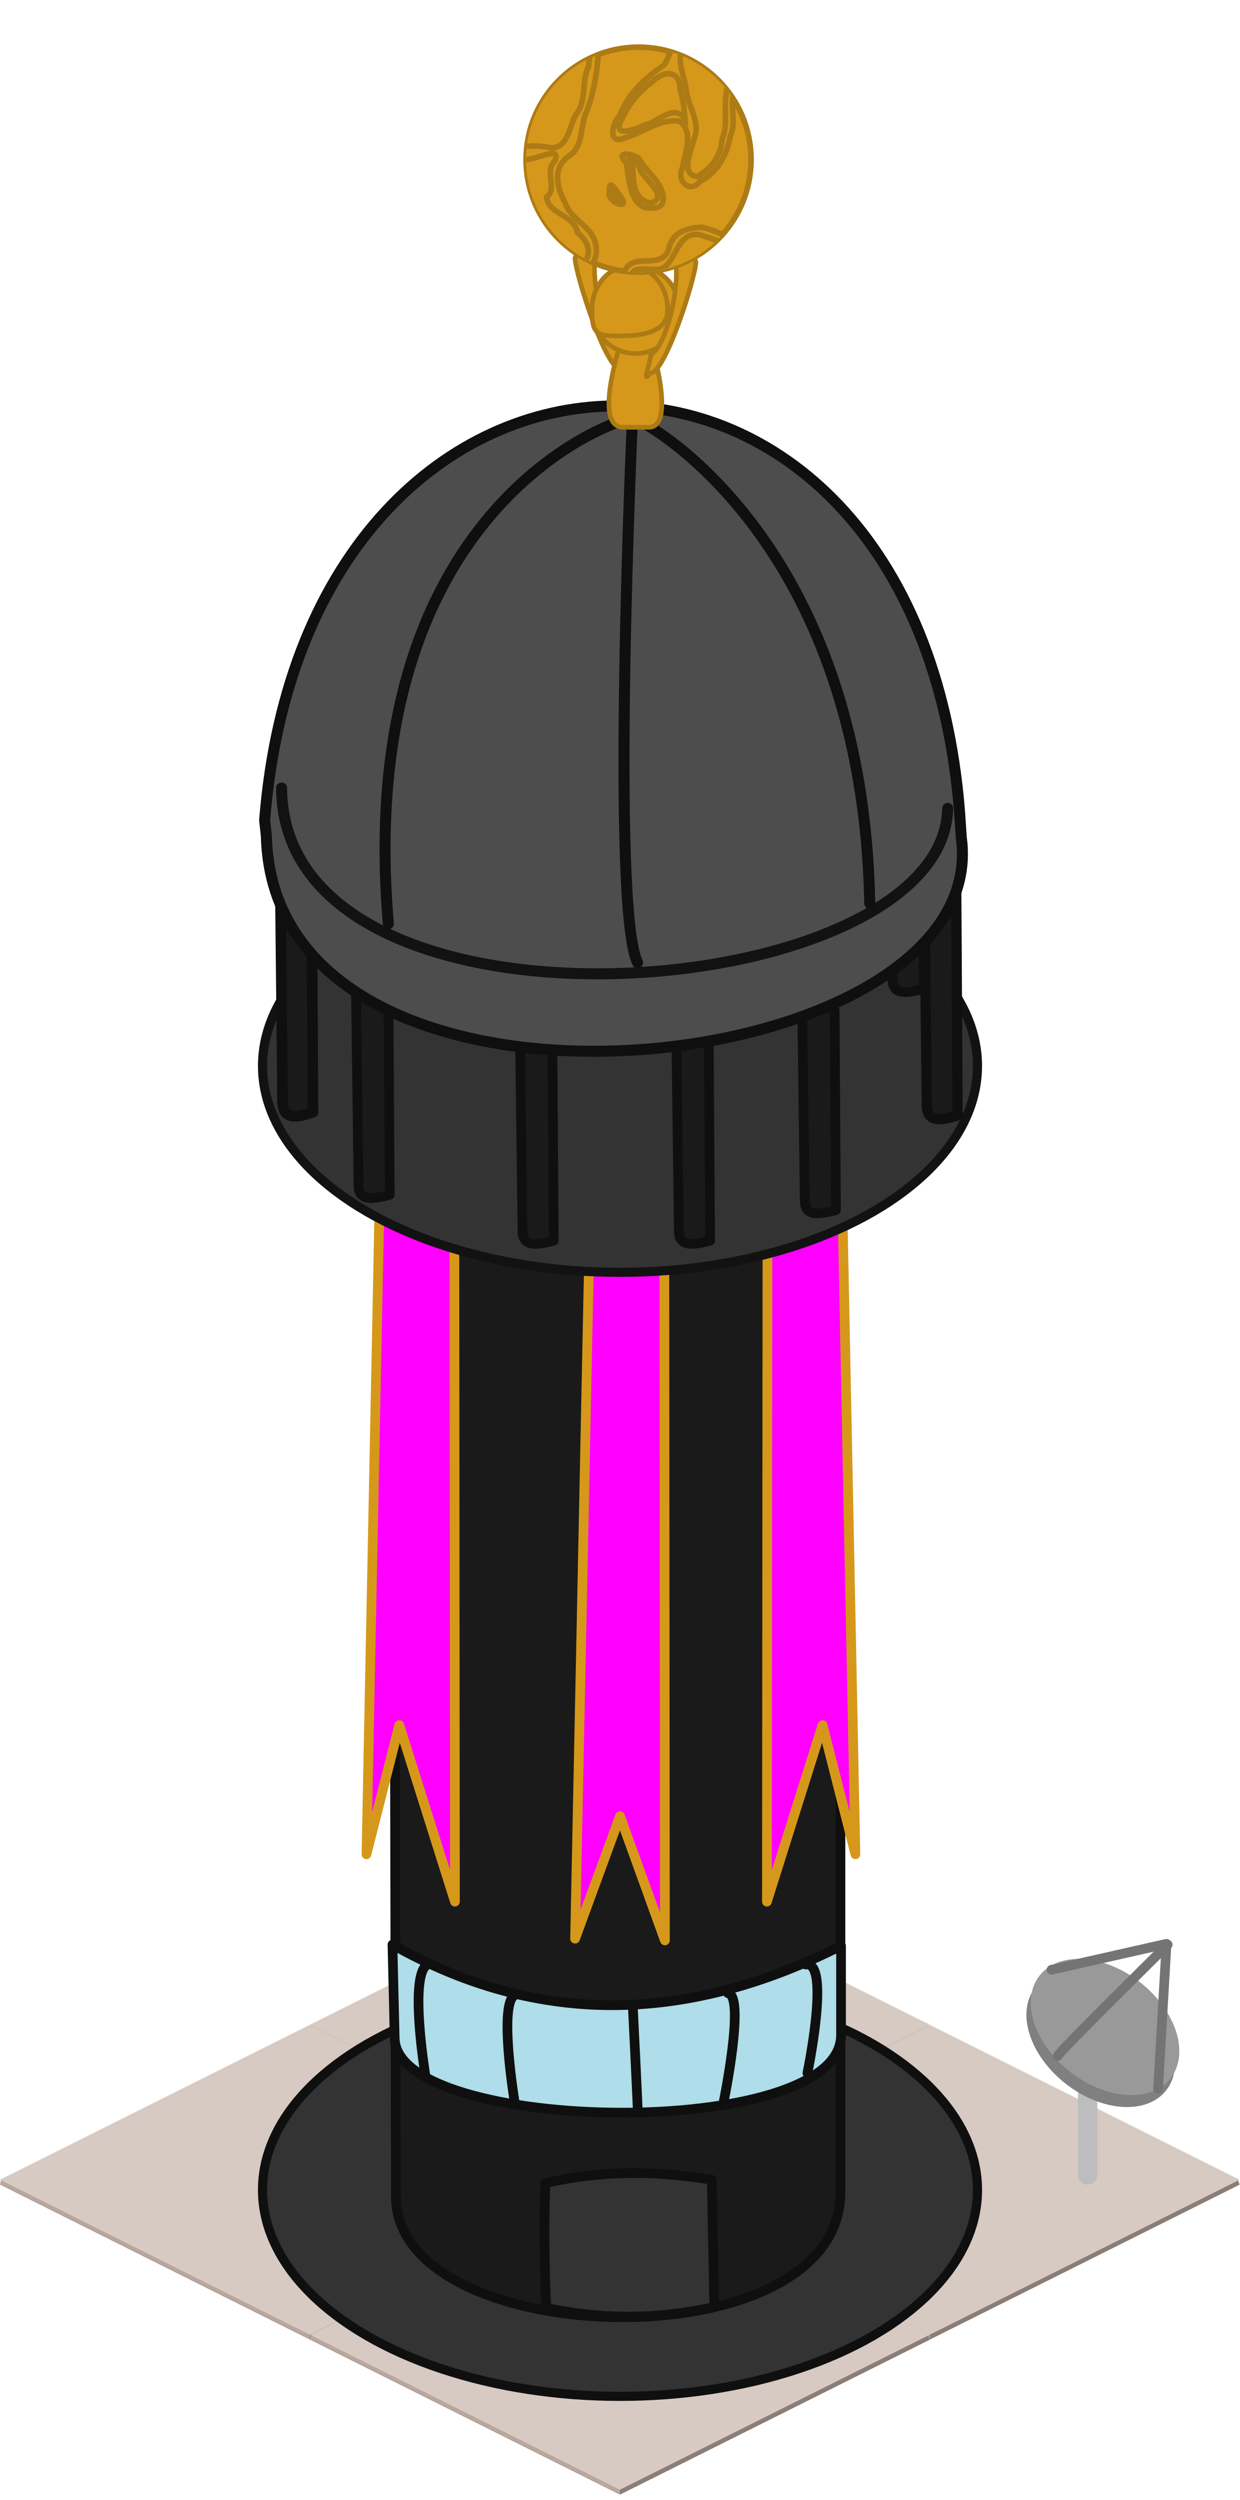 <?xml version="1.0" encoding="UTF-8" standalone="no"?>
<!-- Created with Inkscape (http://www.inkscape.org/) -->

<svg
   xmlns:dc="http://purl.org/dc/elements/1.1/"
   xmlns:cc="http://creativecommons.org/ns#"
   xmlns:rdf="http://www.w3.org/1999/02/22-rdf-syntax-ns#"
   xmlns:svg="http://www.w3.org/2000/svg"
   xmlns="http://www.w3.org/2000/svg"
   xmlns:xlink="http://www.w3.org/1999/xlink"
   xmlns:sodipodi="http://sodipodi.sourceforge.net/DTD/sodipodi-0.dtd"
   xmlns:inkscape="http://www.inkscape.org/namespaces/inkscape"
   width="128"
   height="258"
   viewBox="0 0 120 241.875"
   id="svg2"
   version="1.1"
   inkscape:version="0.92.2 (5c3e80d, 2017-08-06)"
   sodipodi:docname="consulate5.svg"
   inkscape:export-filename="F:\Development\Games\My Colony\Web\0.34.0\html5\images\consulate5.png"
   inkscape:export-xdpi="96"
   inkscape:export-ydpi="96">
  <defs
     id="defs4">
    <linearGradient
       id="linearGradient3755">
      <stop
         id="stop3757"
         offset="0"
         style="stop-color:#71bdf0;stop-opacity:1;" />
      <stop
         id="stop3759"
         offset="1"
         style="stop-color:#0099ff;stop-opacity:1;" />
    </linearGradient>
    <clipPath
       id="clipPath3871"
       clipPathUnits="userSpaceOnUse">
      <circle
         r="169.799"
         cy="445.274"
         cx="250.744"
         style="fill:url(#radialGradient3875);fill-opacity:1;stroke:none"
         id="path3873" />
    </clipPath>
    <radialGradient
       r="169.799"
       fy="372.224"
       fx="197.168"
       cy="372.224"
       cx="197.168"
       gradientTransform="matrix(0.327,1.435,-1.349,0.308,634.853,-18.774)"
       gradientUnits="userSpaceOnUse"
       id="radialGradient3875"
       xlink:href="#linearGradient3755"
       inkscape:collect="always" />
  </defs>
  <sodipodi:namedview
     id="base"
     pagecolor="#ffffff"
     bordercolor="#666666"
     borderopacity="1.0"
     inkscape:pageopacity="0.0"
     inkscape:pageshadow="2"
     inkscape:zoom="1.3726945"
     inkscape:cx="-78.124104"
     inkscape:cy="25.174045"
     inkscape:document-units="px"
     inkscape:current-layer="layer1"
     showgrid="false"
     units="px"
     inkscape:window-width="1368"
     inkscape:window-height="1188"
     inkscape:window-x="468"
     inkscape:window-y="178"
     inkscape:window-maximized="0"
     inkscape:snap-bbox="true"
     inkscape:bbox-paths="true"
     inkscape:bbox-nodes="true"
     inkscape:snap-global="false"
     showguides="false">
    <inkscape:grid
       type="xygrid"
       id="grid4136"
       empspacing="16"
       originx="0"
       originy="0"
       spacingx="1"
       spacingy="1" />
  </sodipodi:namedview>
  <g
     inkscape:label="Layer 1"
     inkscape:groupmode="layer"
     id="layer1"
     transform="translate(0,-810.487)">
    <g
       inkscape:label="Layer 1"
       id="g8749"
       transform="matrix(0.937,0,0,0.937,30,35.773)">
      <path
         style="fill:#ac9d93;fill-rule:evenodd;stroke:none;stroke-width:1px;stroke-linecap:butt;stroke-linejoin:miter;stroke-opacity:1"
         d="m 0,1036.362 32,16 32,-16 -32,-16 z"
         id="path8751"
         inkscape:connector-curvature="0" />
      <path
         inkscape:connector-curvature="0"
         id="path8753"
         d="m 0,1036.362 32,16 0.015,-5.305 -31.891,-11.29 z"
         style="fill:#b7a79c;fill-opacity:1;fill-rule:evenodd;stroke:none;stroke-width:1px;stroke-linecap:butt;stroke-linejoin:miter;stroke-opacity:1"
         sodipodi:nodetypes="ccccc" />
      <path
         sodipodi:nodetypes="ccccc"
         style="fill:#8a7e76;fill-opacity:1;fill-rule:evenodd;stroke:none;stroke-width:1px;stroke-linecap:butt;stroke-linejoin:miter;stroke-opacity:1"
         d="m 64.015,1036.362 -32,16 L 32,1047.057 63.76,1035.701 Z"
         id="path8755"
         inkscape:connector-curvature="0" />
      <path
         inkscape:connector-curvature="0"
         id="path8757"
         d="m 0,1035.862 32,16 32,-16 -32,-16 z"
         style="fill:#d7cac2;fill-opacity:1;fill-rule:evenodd;stroke:none;stroke-width:1px;stroke-linecap:butt;stroke-linejoin:miter;stroke-opacity:1" />
    </g>
    <g
       inkscape:label="Layer 1"
       id="g8769"
       transform="matrix(0.937,0,0,0.937,59.986,50.773)">
      <path
         style="fill:#ac9d93;fill-rule:evenodd;stroke:none;stroke-width:1px;stroke-linecap:butt;stroke-linejoin:miter;stroke-opacity:1"
         d="m 0,1036.362 32,16 32,-16 -32,-16 z"
         id="path8771"
         inkscape:connector-curvature="0" />
      <path
         inkscape:connector-curvature="0"
         id="path8773"
         d="m 0,1036.362 32,16 0.015,-5.305 -31.891,-11.29 z"
         style="fill:#b7a79c;fill-opacity:1;fill-rule:evenodd;stroke:none;stroke-width:1px;stroke-linecap:butt;stroke-linejoin:miter;stroke-opacity:1"
         sodipodi:nodetypes="ccccc" />
      <path
         sodipodi:nodetypes="ccccc"
         style="fill:#8a7e76;fill-opacity:1;fill-rule:evenodd;stroke:none;stroke-width:1px;stroke-linecap:butt;stroke-linejoin:miter;stroke-opacity:1"
         d="m 64.015,1036.362 -32,16 L 32,1047.057 63.76,1035.701 Z"
         id="path8775"
         inkscape:connector-curvature="0" />
      <path
         inkscape:connector-curvature="0"
         id="path8777"
         d="m 0,1035.862 32,16 32,-16 -32,-16 z"
         style="fill:#d7cac2;fill-opacity:1;fill-rule:evenodd;stroke:none;stroke-width:1px;stroke-linecap:butt;stroke-linejoin:miter;stroke-opacity:1" />
    </g>
    <g
       inkscape:label="Layer 1"
       id="g8759"
       transform="matrix(0.937,0,0,0.937,0,50.773)">
      <path
         style="fill:#ac9d93;fill-rule:evenodd;stroke:none;stroke-width:1px;stroke-linecap:butt;stroke-linejoin:miter;stroke-opacity:1"
         d="m 0,1036.362 32,16 32,-16 -32,-16 z"
         id="path8761"
         inkscape:connector-curvature="0" />
      <path
         inkscape:connector-curvature="0"
         id="path8763"
         d="m 0,1036.362 32,16 0.015,-5.305 -31.891,-11.29 z"
         style="fill:#b7a79c;fill-opacity:1;fill-rule:evenodd;stroke:none;stroke-width:1px;stroke-linecap:butt;stroke-linejoin:miter;stroke-opacity:1"
         sodipodi:nodetypes="ccccc" />
      <path
         sodipodi:nodetypes="ccccc"
         style="fill:#8a7e76;fill-opacity:1;fill-rule:evenodd;stroke:none;stroke-width:1px;stroke-linecap:butt;stroke-linejoin:miter;stroke-opacity:1"
         d="m 64.015,1036.362 -32,16 L 32,1047.057 63.76,1035.701 Z"
         id="path8765"
         inkscape:connector-curvature="0" />
      <path
         inkscape:connector-curvature="0"
         id="path8767"
         d="m 0,1035.862 32,16 32,-16 -32,-16 z"
         style="fill:#d7cac2;fill-opacity:1;fill-rule:evenodd;stroke:none;stroke-width:1px;stroke-linecap:butt;stroke-linejoin:miter;stroke-opacity:1" />
    </g>
    <g
       transform="matrix(0.937,0,0,0.937,30,65.773)"
       id="layer1-0"
       inkscape:label="Layer 1">
      <path
         inkscape:connector-curvature="0"
         id="path4138-4"
         d="m 0,1036.362 32,16 32,-16 -32,-16 z"
         style="fill:#ac9d93;fill-rule:evenodd;stroke:none;stroke-width:1px;stroke-linecap:butt;stroke-linejoin:miter;stroke-opacity:1" />
      <path
         sodipodi:nodetypes="ccccc"
         style="fill:#b7a79c;fill-opacity:1;fill-rule:evenodd;stroke:none;stroke-width:1px;stroke-linecap:butt;stroke-linejoin:miter;stroke-opacity:1"
         d="m 0,1036.362 32,16 0.015,-5.305 -31.891,-11.29 z"
         id="path4147"
         inkscape:connector-curvature="0" />
      <path
         inkscape:connector-curvature="0"
         id="path4149"
         d="m 64.015,1036.362 -32,16 L 32,1047.057 63.76,1035.701 Z"
         style="fill:#8a7e76;fill-opacity:1;fill-rule:evenodd;stroke:none;stroke-width:1px;stroke-linecap:butt;stroke-linejoin:miter;stroke-opacity:1"
         sodipodi:nodetypes="ccccc" />
      <path
         style="fill:#d7cac2;fill-opacity:1;fill-rule:evenodd;stroke:none;stroke-width:1px;stroke-linecap:butt;stroke-linejoin:miter;stroke-opacity:1"
         d="m 0,1035.862 32,16 32,-16 -32,-16 z"
         id="path4145"
         inkscape:connector-curvature="0" />
    </g>
    <ellipse
       style="opacity:1;fill:#333333;fill-opacity:1;stroke:#0f0f0f;stroke-width:0.884;stroke-linecap:round;stroke-linejoin:round;stroke-miterlimit:4;stroke-dasharray:none;stroke-opacity:1"
       id="path8150"
       cx="60"
       cy="1022.362"
       rx="34.595"
       ry="19.97" />
    <path
       style="fill:#1a1a1a;fill-rule:evenodd;stroke:#0f0f0f;stroke-width:0.937px;stroke-linecap:round;stroke-linejoin:round;stroke-opacity:1"
       d="m 38.099,923.185 0.214,99.853 c 0.068,15.035 43.328,16.219 43.022,-0.642 v -95.294 c -7.305,-1.218 -43.236,-3.917 -43.236,-3.917 z"
       id="path8158"
       inkscape:connector-curvature="0"
       sodipodi:nodetypes="ccccc" />
    <path
       sodipodi:nodetypes="cccccc"
       inkscape:connector-curvature="0"
       id="path5036"
       d="m 74.283,914.096 -0.066,80.373 5.385,-17.079 3.178,12.497 -1.594,-79.483 z"
       style="fill:#ff00ff;fill-opacity:1;stroke:#d6981a;stroke-width:0.938px;stroke-linecap:round;stroke-linejoin:round;stroke-opacity:1" />
    <path
       style="fill:#ff00ff;fill-opacity:1;stroke:#d6981a;stroke-width:0.938px;stroke-linecap:round;stroke-linejoin:round;stroke-opacity:1"
       d="m 43.96,914.096 0.066,80.373 -5.385,-17.079 -3.178,12.497 1.594,-79.483 z"
       id="path6163"
       inkscape:connector-curvature="0"
       sodipodi:nodetypes="cccccc" />
    <path
       sodipodi:nodetypes="cccccc"
       inkscape:connector-curvature="0"
       id="path6165"
       d="m 64.281,917.846 0.066,80.373 -4.347,-12.015 -4.346,11.848 1.724,-83.898 z"
       style="fill:#ff00ff;fill-opacity:1;stroke:#d6981a;stroke-width:0.938px;stroke-linecap:round;stroke-linejoin:round;stroke-opacity:1" />
    <ellipse
       ry="19.97"
       rx="34.595"
       cy="913.612"
       cx="60"
       id="ellipse8152"
       style="opacity:1;fill:#333333;fill-opacity:1;stroke:#121212;stroke-width:0.884;stroke-linecap:round;stroke-linejoin:round;stroke-miterlimit:4;stroke-dasharray:none;stroke-opacity:1" />
    <g
       id="g8726"
       transform="matrix(0.937,0,0,0.937,-50.315,91.142)">
      <path
         sodipodi:nodetypes="cc"
         inkscape:connector-curvature="0"
         id="path15584"
         d="m 166.032,977.941 v 14.346"
         style="fill:none;fill-rule:evenodd;stroke:#bdbdbd;stroke-width:2;stroke-linecap:round;stroke-linejoin:round;stroke-miterlimit:4;stroke-dasharray:none;stroke-opacity:1" />
      <g
         transform="rotate(-8.765,432.973,190.383)"
         id="g15586">
        <ellipse
           transform="rotate(46.828)"
           ry="5.87"
           rx="8.595"
           cy="598.542"
           cx="711.71"
           id="ellipse15578"
           style="opacity:1;fill:#808080;fill-opacity:1;stroke:none;stroke-width:10;stroke-linecap:round;stroke-linejoin:round;stroke-miterlimit:4;stroke-dasharray:none;stroke-opacity:1" />
        <ellipse
           style="opacity:1;fill:#999999;fill-opacity:1;stroke:none;stroke-width:10;stroke-linecap:round;stroke-linejoin:round;stroke-miterlimit:4;stroke-dasharray:none;stroke-opacity:1"
           id="path15576"
           cx="711.299"
           cy="597.296"
           rx="8.595"
           ry="5.87"
           transform="rotate(46.828)" />
        <path
           style="fill:none;fill-rule:evenodd;stroke:#747474;stroke-width:1px;stroke-linecap:round;stroke-linejoin:round;stroke-opacity:1"
           d="m 46.495,920.732 12.147,-0.838 v 0 l -3.142,14.66"
           id="path15580"
           inkscape:connector-curvature="0" />
        <path
           style="fill:none;fill-rule:evenodd;stroke:#747474;stroke-width:1px;stroke-linecap:round;stroke-linejoin:round;stroke-opacity:1"
           d="m 45.762,929.633 c 0.209,-0.419 12.985,-9.634 12.985,-9.634"
           id="path15582"
           inkscape:connector-curvature="0" />
      </g>
    </g>
    <path
       style="fill:#333333;fill-rule:evenodd;stroke:#0f0f0f;stroke-width:0.937px;stroke-linecap:round;stroke-linejoin:round;stroke-opacity:1"
       d="m 52.869,1033.774 c 4.766,0.998 9.992,1.274 16.255,-0.081 l -0.241,-12.312 c -5.685,-0.962 -11.052,-0.862 -16.094,0.322 -0.186,3.407 -0.063,9.701 0.08,12.071 z"
       id="path8799"
       inkscape:connector-curvature="0"
       sodipodi:nodetypes="ccccc" />
    <path
       inkscape:connector-curvature="0"
       id="path8105"
       d="m 59.53,874.677 0.263,19.986 c 0.071,1.434 1.472,1.206 3.024,0.789 l -0.131,-19.329 z"
       style="fill:#ececec;fill-rule:evenodd;stroke:#989898;stroke-width:0.937px;stroke-linecap:round;stroke-linejoin:round;stroke-opacity:1"
       sodipodi:nodetypes="ccccc" />
    <path
       sodipodi:nodetypes="ccccc"
       style="fill:#ececec;fill-rule:evenodd;stroke:#989898;stroke-width:0.937px;stroke-linecap:round;stroke-linejoin:round;stroke-opacity:1"
       d="m 74.293,878.368 0.263,19.986 c 0.071,1.434 1.472,1.206 3.024,0.789 l -0.131,-19.329 z"
       id="path4681"
       inkscape:connector-curvature="0" />
    <path
       inkscape:connector-curvature="0"
       id="path4683"
       d="m 86.104,885.38 0.263,19.986 c 0.071,1.434 1.472,1.206 3.024,0.789 l -0.131,-19.329 z"
       style="fill:#1a1a1a;fill-rule:evenodd;stroke:#0f0f0f;stroke-width:0.937px;stroke-linecap:round;stroke-linejoin:round;stroke-opacity:1"
       sodipodi:nodetypes="ccccc" />
    <path
       sodipodi:nodetypes="ccccc"
       style="fill:#ececec;fill-rule:evenodd;stroke:#989898;stroke-width:0.937px;stroke-linecap:round;stroke-linejoin:round;stroke-opacity:1"
       d="m 42.552,877.261 0.263,19.986 c 0.071,1.434 1.472,1.206 3.024,0.789 l -0.131,-19.329 z"
       id="path4685"
       inkscape:connector-curvature="0" />
    <path
       inkscape:connector-curvature="0"
       id="path4687"
       d="m 30.373,882.797 0.263,19.986 c 0.071,1.434 1.472,1.206 3.024,0.789 l -0.131,-19.329 z"
       style="fill:#ececec;fill-rule:evenodd;stroke:#989898;stroke-width:0.937px;stroke-linecap:round;stroke-linejoin:round;stroke-opacity:1"
       sodipodi:nodetypes="ccccc" />
    <path
       sodipodi:nodetypes="ccccc"
       style="fill:#1a1a1a;fill-rule:evenodd;stroke:#0f0f0f;stroke-width:1.029px;stroke-linecap:round;stroke-linejoin:round;stroke-opacity:1"
       d="m 27.091,892.32 0.256,24.795 c 0.069,1.779 1.431,1.496 2.939,0.979 L 30.158,894.114 Z"
       id="path4689"
       inkscape:connector-curvature="0" />
    <path
       inkscape:connector-curvature="0"
       id="path4691"
       d="m 34.433,905.311 0.263,19.986 c 0.071,1.434 1.472,1.206 3.024,0.789 l -0.131,-19.329 z"
       style="fill:#1a1a1a;fill-rule:evenodd;stroke:#0f0f0f;stroke-width:0.937px;stroke-linecap:round;stroke-linejoin:round;stroke-opacity:1"
       sodipodi:nodetypes="ccccc" />
    <path
       sodipodi:nodetypes="ccccc"
       style="fill:#1a1a1a;fill-rule:evenodd;stroke:#0f0f0f;stroke-width:0.991px;stroke-linecap:round;stroke-linejoin:round;stroke-opacity:1"
       d="m 89.434,894.801 0.259,22.71 c 0.07,1.629 1.448,1.371 2.975,0.897 l -0.129,-21.963 z"
       id="path4693"
       inkscape:connector-curvature="0" />
    <path
       inkscape:connector-curvature="0"
       id="path4695"
       d="m 77.615,906.787 0.263,19.986 c 0.071,1.434 1.472,1.206 3.024,0.789 L 80.771,908.234 Z"
       style="fill:#1a1a1a;fill-rule:evenodd;stroke:#0f0f0f;stroke-width:0.937px;stroke-linecap:round;stroke-linejoin:round;stroke-opacity:1"
       sodipodi:nodetypes="ccccc" />
    <path
       sodipodi:nodetypes="ccccc"
       style="fill:#1a1a1a;fill-rule:evenodd;stroke:#0f0f0f;stroke-width:0.937px;stroke-linecap:round;stroke-linejoin:round;stroke-opacity:1"
       d="m 65.435,909.74 0.263,19.986 c 0.071,1.434 1.472,1.206 3.024,0.789 l -0.131,-19.329 z"
       id="path4697"
       inkscape:connector-curvature="0" />
    <path
       inkscape:connector-curvature="0"
       id="path4699"
       d="m 50.303,909.74 0.263,19.986 c 0.071,1.434 1.472,1.206 3.024,0.789 l -0.131,-19.329 z"
       style="fill:#1a1a1a;fill-rule:evenodd;stroke:#0f0f0f;stroke-width:0.937px;stroke-linecap:round;stroke-linejoin:round;stroke-opacity:1"
       sodipodi:nodetypes="ccccc" />
    <g
       id="g4728"
       transform="matrix(1.138,0,0,1.138,-9.586,-134.259)">
      <g
         transform="matrix(1.917,0,0,1.917,144.634,-1100.579)"
         id="g8186">
        <path
           style="fill:#4d4d4d;fill-opacity:1;fill-rule:evenodd;stroke:#0f0f0f;stroke-width:0.489;stroke-linecap:round;stroke-linejoin:round;stroke-miterlimit:4;stroke-dasharray:none;stroke-opacity:1"
           d="m -59.315,1043.555 0.075,0.677 c 0.322,14.437 32.347,10.94 30.827,0.075 l -0.075,-1.128 c -1.925,-24.295 -28.9,-23.821 -30.827,0.376 z"
           id="path8119"
           inkscape:connector-curvature="0"
           sodipodi:nodetypes="ccccc" />
        <path
           style="fill:none;fill-rule:evenodd;stroke:#121212;stroke-width:0.489;stroke-linecap:round;stroke-linejoin:round;stroke-miterlimit:4;stroke-dasharray:none;stroke-opacity:1"
           d="m -58.563,1042.126 c 0.071,11.966 29.38,9.684 29.549,0.902"
           id="path8121"
           inkscape:connector-curvature="0"
           sodipodi:nodetypes="cc" />
        <path
           style="fill:none;fill-rule:evenodd;stroke:#0f0f0f;stroke-width:0.489;stroke-linecap:round;stroke-linejoin:round;stroke-miterlimit:4;stroke-dasharray:none;stroke-opacity:1"
           d="m -43.601,1025.886 c 0,0 -11.805,3.684 -10.226,22.256"
           id="path8123"
           inkscape:connector-curvature="0" />
        <path
           style="fill:none;fill-rule:evenodd;stroke:#0f0f0f;stroke-width:0.489;stroke-linecap:round;stroke-linejoin:round;stroke-miterlimit:4;stroke-dasharray:none;stroke-opacity:1"
           d="m -42.473,1025.961 c 0,0 9.699,5.113 10,21.278"
           id="path8125"
           inkscape:connector-curvature="0" />
        <path
           style="fill:none;fill-rule:evenodd;stroke:#0f0f0f;stroke-width:0.489;stroke-linecap:round;stroke-linejoin:round;stroke-miterlimit:4;stroke-dasharray:none;stroke-opacity:1"
           d="m -42.999,1025.735 c 0,0 -0.977,21.654 0.226,24.135"
           id="path8127"
           inkscape:connector-curvature="0" />
      </g>
      <g
         transform="matrix(0.937,0,0,0.937,-122.409,-119.361)"
         id="g8682">
        <path
           sodipodi:nodetypes="ccccc"
           inkscape:connector-curvature="0"
           id="path8718"
           d="m 195.905,1045.221 c 0.011,0.587 0.857,2.822 0.098,1.675 -1.361,0.178 -4.137,-8.617 -4.192,-10.092 0.214,-0.698 1.446,-0.84 1.948,-0.448 -0.624,1.766 0.498,7.79 2.146,8.865 z"
           style="fill:#d6981a;fill-opacity:1;fill-rule:evenodd;stroke:#ad7b15;stroke-width:0.423;stroke-linecap:butt;stroke-linejoin:miter;stroke-miterlimit:4;stroke-dasharray:none;stroke-opacity:1" />
        <path
           style="opacity:1;fill:#d6981a;fill-opacity:1;stroke:#ad7b15;stroke-width:0.423;stroke-linecap:round;stroke-linejoin:round;stroke-miterlimit:4;stroke-dasharray:none;stroke-opacity:1"
           d="m 196.19,1043.778 h 2.31 c 0,0 2.694,8.373 0,8.373 h -2.31 c -2.916,0 0,-8.373 0,-8.373 z"
           id="rect4194"
           inkscape:connector-curvature="0"
           sodipodi:nodetypes="ccscc" />
        <circle
           style="opacity:1;fill:#d6981a;fill-opacity:1;stroke:#ad7b15;stroke-width:0.423;stroke-linecap:round;stroke-linejoin:round;stroke-miterlimit:4;stroke-dasharray:none;stroke-opacity:1"
           id="path4192"
           cx="197.322"
           cy="1041.493"
           r="3.97" />
        <path
           style="opacity:1;fill:#d6981a;fill-opacity:1;stroke:#ad7b15;stroke-width:0.423;stroke-linecap:round;stroke-linejoin:round;stroke-miterlimit:4;stroke-dasharray:none;stroke-opacity:1"
           d="m 200.224,1041.493 c 0,2.193 -2.616,2.37 -4.513,2.37 -1.898,0 -2.359,-0.178 -2.359,-2.37 -1e-5,-2.193 1.538,-3.97 3.436,-3.97 1.898,0 3.436,1.778 3.436,3.97 z"
           id="circle4197"
           inkscape:connector-curvature="0"
           sodipodi:nodetypes="sssss" />
        <path
           style="fill:#d6981a;fill-opacity:1;fill-rule:evenodd;stroke:#ad7b15;stroke-width:0.423;stroke-linecap:butt;stroke-linejoin:miter;stroke-miterlimit:4;stroke-dasharray:none;stroke-opacity:1"
           d="m 198.695,1045.578 c -0.011,0.587 -0.857,2.822 -0.098,1.675 1.361,0.178 4.137,-8.617 4.192,-10.092 -0.214,-0.698 -1.446,-0.84 -1.948,-0.448 0.624,1.766 -0.498,7.79 -2.146,8.865 z"
           id="path4200"
           inkscape:connector-curvature="0"
           sodipodi:nodetypes="ccccc" />
        <g
           id="g15508"
           transform="matrix(-0.051,0,0,0.051,204.579,955.184)">
          <circle
             r="200.171"
             cy="1425.218"
             cx="137.165"
             style="fill:#d6981a;fill-opacity:1;stroke:#ad7b15;stroke-width:10;stroke-miterlimit:4;stroke-dasharray:none;stroke-opacity:1"
             id="path164062" />
          <g
             style="fill:#d6981a;fill-opacity:1;stroke:#ad7b15;stroke-width:8.483;stroke-miterlimit:4;stroke-dasharray:none;stroke-opacity:1"
             transform="matrix(1.179,0,0,1.179,-158.43,900.296)"
             id="g164064"
             clip-path="url(#clipPath3871)">
            <path
               inkscape:connector-curvature="0"
               id="path164066"
               d="m 182.359,207.556 c 6.654,32.074 13.632,64.68 28.843,93.971 28.251,19.772 55.752,43.493 67.686,76.957 12.312,11.478 18.985,46.108 -7.732,33.743 -27.346,-7.573 -52.834,-29.488 -82.272,-24.981 -22.246,15.837 -7.959,48.806 -4.329,70.709 9.71,19.041 -11.621,39.978 -26.741,19.906 -27.141,-13.131 -40.638,-40.804 -45.747,-69.133 -9.93,-20.457 2.139,-45.221 -5.657,-67.362 C 98.866,298.839 63.013,269.773 49.311,229.885 93.661,222.442 138.01,214.999 182.359,207.556 Z"
               style="fill:#d6981a;fill-opacity:1;stroke:#ad7b15;stroke-width:8.483;stroke-miterlimit:4;stroke-dasharray:none;stroke-opacity:1" />
            <path
               inkscape:connector-curvature="0"
               id="path164068"
               d="m 310.755,236.398 c -1.225,45.905 1.897,92.461 18.178,135.86 10.686,21.58 3.993,51.117 25.258,66.343 27.541,17.223 20.057,48.827 6.925,72.613 -8.897,26.44 -42.454,34.565 -46.016,64.235 -6.146,31.583 30.186,47.635 35.662,75.91 63.267,-42.178 126.535,-84.357 189.802,-126.535 7.133,-74.122 14.266,-148.244 21.399,-222.366 -63.578,-49.932 -127.155,-99.863 -190.733,-149.795 -20.159,27.912 -40.317,55.824 -60.476,83.736 z"
               style="fill:#d6981a;fill-opacity:1;stroke:#ad7b15;stroke-width:8.483;stroke-miterlimit:4;stroke-dasharray:none;stroke-opacity:1" />
            <path
               inkscape:connector-curvature="0"
               id="path164070"
               d="m 95.832,588.091 c 8.165,-24.88 35.732,-34.347 58.615,-40.938 25.639,1.041 46.516,8.123 51.202,34.894 12.681,29.824 54.486,2.495 65.771,31.271 0.762,20.115 -14.498,47.259 -27.414,57.092 -49.391,-27.44 -98.783,-54.879 -148.174,-82.319 z"
               style="fill:#d6981a;fill-opacity:1;stroke:#ad7b15;stroke-width:8.483;stroke-miterlimit:4;stroke-dasharray:none;stroke-opacity:1" />
            <path
               inkscape:connector-curvature="0"
               id="path164072"
               d="m 213.993,509.006 c -4.279,-26.927 24.464,-43.36 35.624,-65.003 9.769,-8.709 38.671,-12.145 19.27,6.387 -3.128,22.951 -4.864,58.6 -27.88,67.307 -9.031,0.664 -23.872,2.66 -27.014,-8.692 z"
               style="fill:#d6981a;fill-opacity:1;stroke:#ad7b15;stroke-width:8.483;stroke-miterlimit:4;stroke-dasharray:none;stroke-opacity:1" />
            <path
               inkscape:connector-curvature="0"
               id="path164074"
               d="m 276.841,502.364 c 5.95,-7.786 19.46,-32.165 17.944,-8.875 4.87,15.448 -31.985,29.44 -17.944,8.875 z"
               style="fill:#d6981a;fill-opacity:1;stroke:#ad7b15;stroke-width:8.483;stroke-miterlimit:4;stroke-dasharray:none;stroke-opacity:1" />
            <path
               inkscape:connector-curvature="0"
               id="path164076"
               d="m 83.173,270.747 c 1.908,28.52 33.28,44.556 34.656,72.378 5.03,23.797 -2.985,48.361 6.931,71.576 0.574,23.064 17.537,46.246 37.721,56.048 26.203,-3.301 8.14,-39.277 5.073,-55.601 -11.928,-25.892 8.326,-48.818 11.073,-73.997 2.956,-22.642 14.376,-43.08 6.554,-66.59 5.819,-18.032 -7.976,-40.723 -12.476,-54.028 -36.597,5.897 -73.195,11.794 -109.792,17.692 6.753,10.841 13.507,21.682 20.26,32.523 z"
               style="fill:#d6981a;fill-opacity:1;stroke:#ad7b15;stroke-width:8.483;stroke-miterlimit:4;stroke-dasharray:none;stroke-opacity:1" />
            <path
               inkscape:connector-curvature="0"
               id="path164078"
               d="m 180.742,382.711 c 19.151,-22.174 39.752,6.318 60.712,10.24 14.978,7.184 50.935,20.411 34.157,-9.328 -9.312,-21.577 -25.148,-40.511 -43.964,-54.652 -18.554,-18.615 -42.994,-20.736 -43.749,11.257 -4.543,13.762 -5.867,28.149 -7.156,42.483 z"
               style="fill:#d6981a;fill-opacity:1;stroke:#ad7b15;stroke-width:8.483;stroke-miterlimit:4;stroke-dasharray:none;stroke-opacity:1" />
            <path
               inkscape:connector-curvature="0"
               id="path164080"
               d="m 97.569,598.642 c 9.13,-27.163 38.174,-31.938 61.847,-40.52 32.222,-3.554 33.841,36.891 53.05,49.961 14.115,9.629 53.533,-9.807 48.144,18.818 -12.128,12.129 -12.902,43.226 -32.288,43.344 -43.584,-23.867 -87.168,-47.735 -130.752,-71.602 z"
               style="fill:#d6981a;fill-opacity:1;stroke:#ad7b15;stroke-width:8.483;stroke-miterlimit:4;stroke-dasharray:none;stroke-opacity:1" />
            <path
               inkscape:connector-curvature="0"
               id="path164082"
               d="m 308.167,224.895 c 3.445,27.336 17.382,51.125 17.834,79.452 11.516,22.653 2.215,52.174 19.287,72.986 10.123,16.692 11.25,49.338 36.289,50.241 28.251,-6.501 58.003,-0.45 86.239,3.924 20.321,8.535 29.912,31.538 52.55,35.669 11.638,5.221 35.779,14.632 34.732,-5.839 7.168,-33.057 15.823,-66.082 22.068,-99.159 -7.026,-38.116 -14.052,-76.233 -21.078,-114.349 -82.64,-7.642 -165.28,-15.284 -247.92,-22.926 z"
               style="fill:#d6981a;fill-opacity:1;stroke:#ad7b15;stroke-width:8.483;stroke-miterlimit:4;stroke-dasharray:none;stroke-opacity:1" />
            <path
               inkscape:connector-curvature="0"
               id="path164084"
               d="m 325.762,664.22 c -8.912,-26.221 35.21,-43.959 5.124,-65.243 -10.58,-18.223 -0.742,-32.428 12.091,-44.031 4.349,-26.106 43.424,-26.823 46.634,-52.924 -17.272,-12.9 3.977,-39.315 -12.054,-54.018 -13.015,-27.711 33.834,1.706 47.887,-3.403 22.488,1.406 45.282,4.507 55.434,26.198 23.696,10.068 51.771,10.916 73.47,25.979 4.691,7.79 -2.354,17.763 -2.827,26.483 -6.119,27.259 -12.239,54.518 -18.358,81.778 -45.319,21.86 -90.637,43.719 -135.956,65.579 -23.815,-2.133 -47.629,-4.265 -71.444,-6.398 z"
               style="fill:#d6981a;fill-opacity:1;stroke:#ad7b15;stroke-width:8.483;stroke-miterlimit:4;stroke-dasharray:none;stroke-opacity:1" />
            <path
               inkscape:connector-curvature="0"
               id="path164086"
               d="m 229.26,509.604 c -22.34,-10.022 12.102,-34.656 18.582,-48.269 1.966,-11.806 27.039,-28.274 12.163,-8.711 -1.594,17.42 0.3,37.644 -12.438,51.016 -5.344,3.472 -11.489,8.551 -18.308,5.964 z"
               style="fill:#d6981a;fill-opacity:1;stroke:#ad7b15;stroke-width:8.483;stroke-miterlimit:4;stroke-dasharray:none;stroke-opacity:1" />
            <path
               inkscape:connector-curvature="0"
               id="path164088"
               d="m 289.237,494.199 c -12.622,6.631 -9.903,21.885 1.307,6.715 2.236,-2.425 -0.867,-4.38 -1.307,-6.715 z"
               style="fill:#d6981a;fill-opacity:1;stroke:#ad7b15;stroke-width:8.483;stroke-miterlimit:4;stroke-dasharray:none;stroke-opacity:1" />
          </g>
        </g>
      </g>
    </g>
    <g
       transform="matrix(0.937,0,0,0.937,0,63.898)"
       id="g4619">
      <path
         sodipodi:nodetypes="ccccc"
         inkscape:connector-curvature="0"
         id="path4607"
         d="m 40.534,997.575 0.229,9.641 c 0.072,9.957 46.427,10.742 46.1,-0.425 v -9.097 c -15.443,7.799 -30.886,8.602 -46.329,-0.119 z"
         style="fill:#afdde9;fill-opacity:1;fill-rule:evenodd;stroke:#0f0f0f;stroke-width:1;stroke-linecap:round;stroke-linejoin:round;stroke-miterlimit:4;stroke-dasharray:none;stroke-opacity:1" />
      <path
         style="fill:none;fill-rule:evenodd;stroke:#0f0f0f;stroke-width:1px;stroke-linecap:round;stroke-linejoin:round;stroke-opacity:1"
         d="m 43.914,1010.952 c 0,0 -1.738,-10.555 0.31,-11.351"
         id="path4609"
         inkscape:connector-curvature="0"
         sodipodi:nodetypes="cc" />
      <path
         style="fill:none;fill-rule:evenodd;stroke:#0f0f0f;stroke-width:1px;stroke-linecap:round;stroke-linejoin:round;stroke-opacity:1"
         d="m 53.129,1013.682 c 0,0 -1.611,-9.829 -0.018,-10.852"
         id="path4611"
         inkscape:connector-curvature="0"
         sodipodi:nodetypes="cc" />
      <path
         style="fill:none;fill-rule:evenodd;stroke:#0f0f0f;stroke-width:1px;stroke-linecap:round;stroke-linejoin:round;stroke-opacity:1"
         d="m 65.87,1014.819 c 0,-0.569 -0.503,-10.694 -0.503,-10.694"
         id="path4613"
         inkscape:connector-curvature="0"
         sodipodi:nodetypes="cc" />
      <path
         style="fill:none;fill-rule:evenodd;stroke:#0f0f0f;stroke-width:1px;stroke-linecap:round;stroke-linejoin:round;stroke-opacity:1"
         d="m 74.744,1013.796 c 0,0 2.254,-10.984 0.434,-11.211"
         id="path4615"
         inkscape:connector-curvature="0"
         sodipodi:nodetypes="cc" />
      <path
         style="fill:none;fill-rule:evenodd;stroke:#0f0f0f;stroke-width:1px;stroke-linecap:round;stroke-linejoin:round;stroke-opacity:1"
         d="m 83.39,1010.838 c 0,0 2.435,-11.662 -0.181,-11.207"
         id="path4617"
         inkscape:connector-curvature="0"
         sodipodi:nodetypes="cc" />
    </g>
  </g>
</svg>

